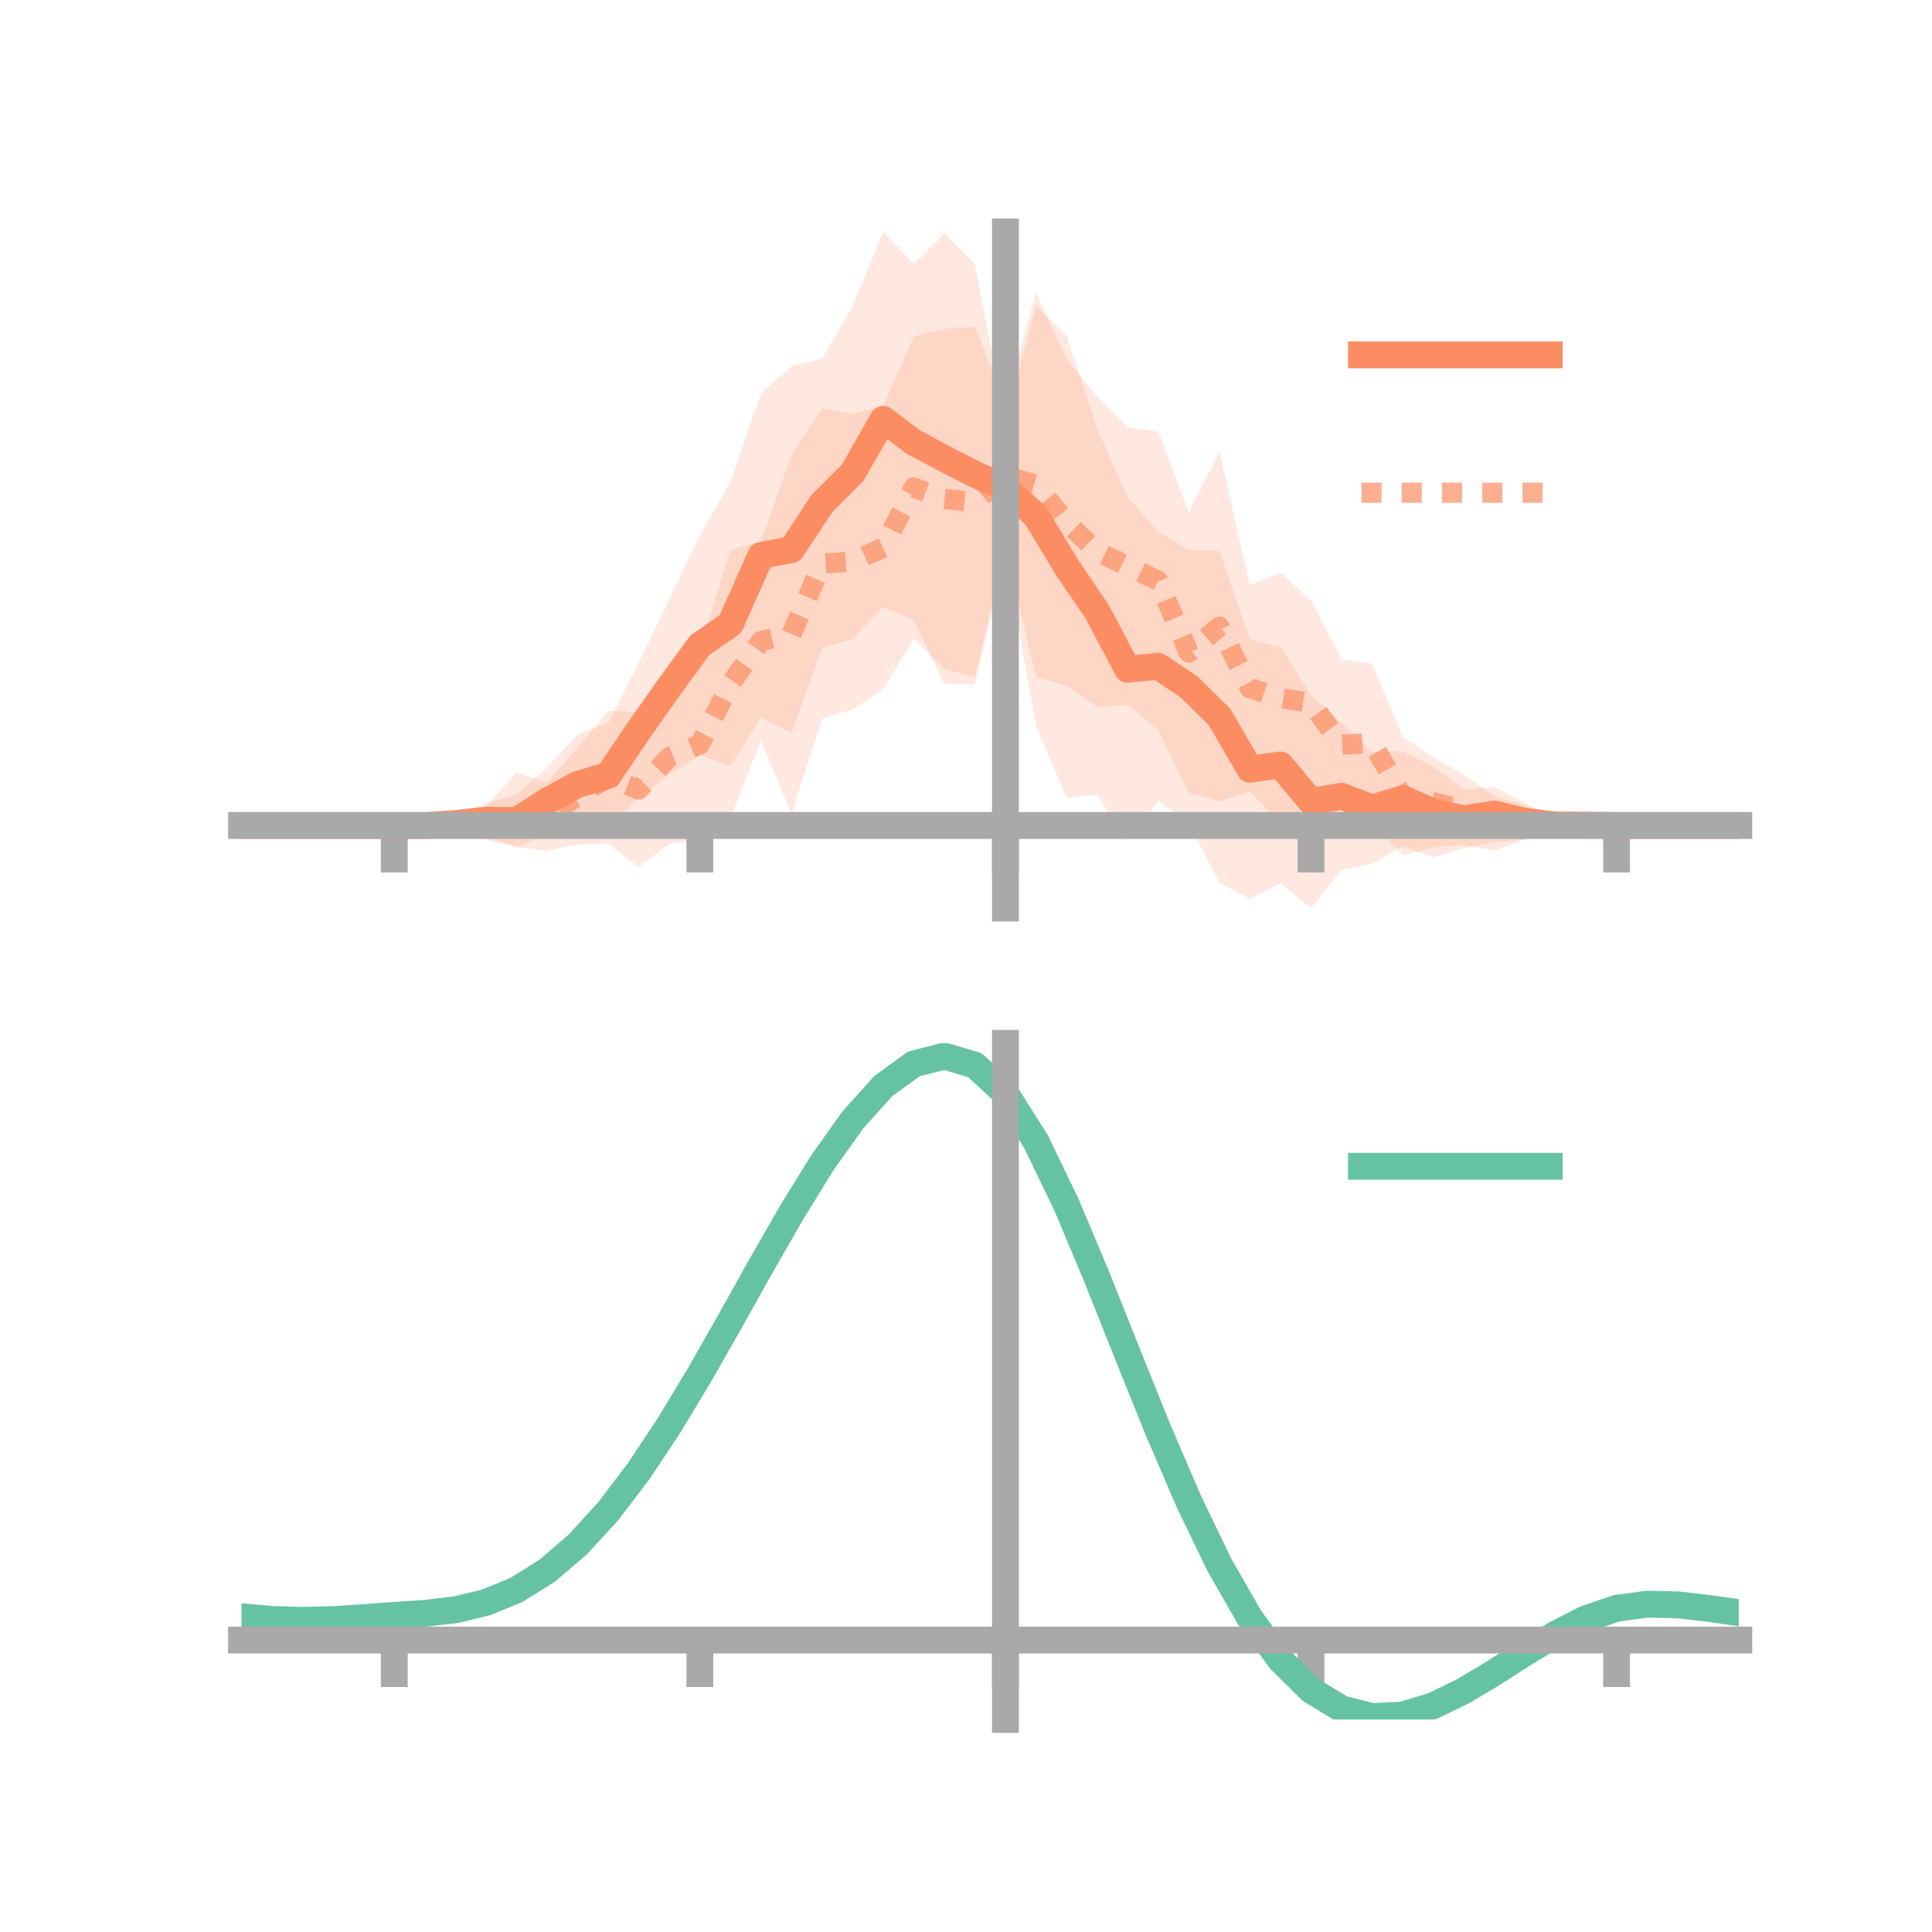 <?xml version="1.0" encoding="utf-8" standalone="no"?>
<!DOCTYPE svg PUBLIC "-//W3C//DTD SVG 1.1//EN"
  "http://www.w3.org/Graphics/SVG/1.1/DTD/svg11.dtd">
<!-- Created with matplotlib (https://matplotlib.org/) -->
<svg height="144pt" version="1.1" viewBox="0 0 144 144" width="144pt" xmlns="http://www.w3.org/2000/svg" xmlns:xlink="http://www.w3.org/1999/xlink">
 <defs>
  <style type="text/css">*{stroke-linecap:butt;stroke-linejoin:round;}</style>
 </defs>
 <g id="figure_1">
  <g id="patch_1">
   <path d="M 0 144 
L 144 144 
L 144 0 
L 0 0 
z
" style="fill:none;"/>
  </g>
  <g id="axes_1">
   <g id="patch_2">
    <path d="M 18 67.68 
L 129.6 67.68 
L 129.6 17.28 
L 18 17.28 
z
" style="fill:none;"/>
   </g>
   <g id="PolyCollection_1">
    <path clip-path="url(#pb3a088944c)" d="M 18 61.526 
L 18 61.526 
L 20.278 61.526 
L 22.555 61.526 
L 24.833 61.526 
L 27.11 61.526 
L 29.388 61.526 
L 31.665 61.481 
L 33.943 60.842 
L 36.22 59.856 
L 38.498 59.248 
L 40.776 57.198 
L 43.053 54.766 
L 45.331 53.875 
L 47.608 49.406 
L 49.886 44.674 
L 52.163 39.889 
L 54.441 35.931 
L 56.718 29.32 
L 58.996 27.302 
L 61.273 26.725 
L 63.551 22.852 
L 65.829 17.28 
L 68.106 19.683 
L 70.384 17.382 
L 72.661 19.693 
L 74.939 31.439 
L 77.216 22.795 
L 79.494 25.018 
L 81.771 31.934 
L 84.049 37.065 
L 86.327 39.632 
L 88.604 41.016 
L 90.882 41.043 
L 93.159 47.67 
L 95.437 48.206 
L 97.714 51.798 
L 99.992 53.849 
L 102.269 56.064 
L 104.547 55.98 
L 106.824 57.152 
L 109.102 58.836 
L 111.38 58.623 
L 113.657 59.851 
L 115.935 61.007 
L 118.212 61.364 
L 120.49 61.526 
L 122.767 61.526 
L 125.045 61.526 
L 127.322 61.526 
L 129.6 61.526 
L 129.6 61.526 
L 129.6 61.526 
L 127.322 61.526 
L 125.045 61.526 
L 122.767 61.526 
L 120.49 61.526 
L 118.212 61.645 
L 115.935 61.971 
L 113.657 62.583 
L 111.38 62.731 
L 109.102 63.231 
L 106.824 63.887 
L 104.547 63.09 
L 102.269 64.383 
L 99.992 64.843 
L 97.714 67.68 
L 95.437 65.828 
L 93.159 66.999 
L 90.882 65.787 
L 88.604 61.352 
L 86.327 59.693 
L 84.049 62.71 
L 81.771 59.233 
L 79.494 59.458 
L 77.216 54.117 
L 74.939 41.302 
L 72.661 51.007 
L 70.384 50.981 
L 68.106 46.257 
L 65.829 45.233 
L 63.551 47.621 
L 61.273 48.301 
L 58.996 54.619 
L 56.718 53.484 
L 54.441 57.095 
L 52.163 56.281 
L 49.886 57.729 
L 47.608 59.474 
L 45.331 61.716 
L 43.053 62.178 
L 40.776 62.222 
L 38.498 63.088 
L 36.22 62.396 
L 33.943 61.935 
L 31.665 61.583 
L 29.388 61.526 
L 27.11 61.526 
L 24.833 61.526 
L 22.555 61.526 
L 20.278 61.526 
L 18 61.526 
z
" style="fill:#fc8d62;fill-opacity:0.2;"/>
   </g>
   <g id="PolyCollection_2">
    <path clip-path="url(#pb3a088944c)" d="M 18 61.526 
L 18 61.526 
L 20.278 61.526 
L 22.555 61.526 
L 24.833 61.526 
L 27.11 61.526 
L 29.388 61.526 
L 31.665 61.289 
L 33.943 60.86 
L 36.22 60.105 
L 38.498 57.598 
L 40.776 58.33 
L 43.053 55.721 
L 45.331 52.973 
L 47.608 53.07 
L 49.886 49.955 
L 52.163 48.364 
L 54.441 40.983 
L 56.718 40.359 
L 58.996 33.868 
L 61.273 30.422 
L 63.551 30.875 
L 65.829 30.244 
L 68.106 25.067 
L 70.384 24.509 
L 72.661 24.353 
L 74.939 30.135 
L 77.216 21.815 
L 79.494 26.765 
L 81.771 29.554 
L 84.049 31.853 
L 86.327 32.161 
L 88.604 38.202 
L 90.882 33.67 
L 93.159 43.575 
L 95.437 42.707 
L 97.714 44.753 
L 99.992 49.159 
L 102.269 49.456 
L 104.547 54.912 
L 106.824 56.443 
L 109.102 57.727 
L 111.38 59.351 
L 113.657 60.007 
L 115.935 60.876 
L 118.212 61.013 
L 120.49 61.526 
L 122.767 61.526 
L 125.045 61.526 
L 127.322 61.526 
L 129.6 61.526 
L 129.6 61.526 
L 129.6 61.526 
L 127.322 61.526 
L 125.045 61.526 
L 122.767 61.526 
L 120.49 61.526 
L 118.212 61.888 
L 115.935 62.045 
L 113.657 62.571 
L 111.38 63.394 
L 109.102 62.966 
L 106.824 63.169 
L 104.547 63.731 
L 102.269 61.296 
L 99.992 61.853 
L 97.714 60.041 
L 95.437 61.354 
L 93.159 59.014 
L 90.882 59.726 
L 88.604 59.081 
L 86.327 54.423 
L 84.049 52.538 
L 81.771 52.688 
L 79.494 51.105 
L 77.216 50.441 
L 74.939 40.813 
L 72.661 50.49 
L 70.384 49.871 
L 68.106 47.604 
L 65.829 51.384 
L 63.551 52.867 
L 61.273 53.573 
L 58.996 60.658 
L 56.718 55.196 
L 54.441 60.972 
L 52.163 62.605 
L 49.886 62.893 
L 47.608 64.633 
L 45.331 62.89 
L 43.053 62.955 
L 40.776 63.377 
L 38.498 63.159 
L 36.22 62.562 
L 33.943 62.057 
L 31.665 61.834 
L 29.388 61.526 
L 27.11 61.526 
L 24.833 61.526 
L 22.555 61.526 
L 20.278 61.526 
L 18 61.526 
z
" style="fill:#fc8d62;fill-opacity:0.2;"/>
   </g>
   <g id="matplotlib.axis_1">
    <g id="xtick_1">
     <g id="line2d_1">
      <defs>
       <path d="M 0 0 
L 0 3.5 
" id="ma4d1e58139" style="stroke:#a9a9a9;stroke-width:2;"/>
      </defs>
      <g>
       <use style="fill:#a9a9a9;stroke:#a9a9a9;stroke-width:2;" x="29.388" xlink:href="#ma4d1e58139" y="61.526"/>
      </g>
     </g>
    </g>
    <g id="xtick_2">
     <g id="line2d_2">
      <g>
       <use style="fill:#a9a9a9;stroke:#a9a9a9;stroke-width:2;" x="52.163" xlink:href="#ma4d1e58139" y="61.526"/>
      </g>
     </g>
    </g>
    <g id="xtick_3">
     <g id="line2d_3">
      <g>
       <use style="fill:#a9a9a9;stroke:#a9a9a9;stroke-width:2;" x="74.939" xlink:href="#ma4d1e58139" y="61.526"/>
      </g>
     </g>
    </g>
    <g id="xtick_4">
     <g id="line2d_4">
      <g>
       <use style="fill:#a9a9a9;stroke:#a9a9a9;stroke-width:2;" x="97.714" xlink:href="#ma4d1e58139" y="61.526"/>
      </g>
     </g>
    </g>
    <g id="xtick_5">
     <g id="line2d_5">
      <g>
       <use style="fill:#a9a9a9;stroke:#a9a9a9;stroke-width:2;" x="120.49" xlink:href="#ma4d1e58139" y="61.526"/>
      </g>
     </g>
    </g>
   </g>
   <g id="matplotlib.axis_2"/>
   <g id="line2d_6">
    <path clip-path="url(#pb3a088944c)" d="M 18 61.526 
L 20.278 61.526 
L 22.555 61.526 
L 24.833 61.526 
L 27.11 61.526 
L 29.388 61.526 
L 31.665 61.532 
L 33.943 61.389 
L 36.22 61.126 
L 38.498 61.168 
L 40.776 59.71 
L 43.053 58.472 
L 45.331 57.796 
L 47.608 54.44 
L 49.886 51.201 
L 52.163 48.085 
L 54.441 46.513 
L 56.718 41.402 
L 58.996 40.961 
L 61.273 37.513 
L 63.551 35.237 
L 65.829 31.257 
L 68.106 32.97 
L 70.384 34.181 
L 72.661 35.35 
L 74.939 36.371 
L 77.216 38.456 
L 79.494 42.238 
L 81.771 45.583 
L 84.049 49.888 
L 86.327 49.662 
L 88.604 51.184 
L 90.882 53.415 
L 93.159 57.334 
L 95.437 57.017 
L 97.714 59.739 
L 99.992 59.346 
L 102.269 60.223 
L 104.547 59.535 
L 106.824 60.52 
L 109.102 61.033 
L 111.38 60.677 
L 113.657 61.217 
L 115.935 61.489 
L 118.212 61.504 
L 120.49 61.526 
L 122.767 61.526 
L 125.045 61.526 
L 127.322 61.526 
L 129.6 61.526 
" style="fill:none;stroke:#fc8d62;stroke-linecap:square;stroke-width:2;"/>
   </g>
   <g id="line2d_7">
    <path clip-path="url(#pb3a088944c)" d="M 18 61.526 
L 20.278 61.526 
L 22.555 61.526 
L 24.833 61.526 
L 27.11 61.526 
L 29.388 61.526 
L 31.665 61.561 
L 33.943 61.458 
L 36.22 61.333 
L 38.498 60.379 
L 40.776 60.854 
L 43.053 59.338 
L 45.331 57.931 
L 47.608 58.851 
L 49.886 56.424 
L 52.163 55.484 
L 54.441 50.977 
L 56.718 47.778 
L 58.996 47.263 
L 61.273 41.997 
L 63.551 41.871 
L 65.829 40.814 
L 68.106 36.336 
L 70.384 37.19 
L 72.661 37.421 
L 74.939 35.474 
L 77.216 36.128 
L 79.494 38.935 
L 81.771 41.121 
L 84.049 42.196 
L 86.327 43.292 
L 88.604 48.641 
L 90.882 46.698 
L 93.159 51.295 
L 95.437 52.03 
L 97.714 52.397 
L 99.992 55.506 
L 102.269 55.376 
L 104.547 59.321 
L 106.824 59.806 
L 109.102 60.347 
L 111.38 61.373 
L 113.657 61.289 
L 115.935 61.46 
L 118.212 61.45 
L 120.49 61.526 
L 122.767 61.526 
L 125.045 61.526 
L 127.322 61.526 
L 129.6 61.526 
" style="fill:none;stroke:#fc8d62;stroke-dasharray:1.5,1.5;stroke-dashoffset:0;stroke-opacity:0.7;stroke-width:1.5;"/>
   </g>
   <g id="patch_3">
    <path d="M 74.939 67.68 
L 74.939 17.28 
" style="fill:none;stroke:#a9a9a9;stroke-linecap:square;stroke-linejoin:miter;stroke-width:2;"/>
   </g>
   <g id="patch_4">
    <path d="M 129.6 67.68 
L 129.6 17.28 
" style="fill:none;"/>
   </g>
   <g id="patch_5">
    <path d="M 18 61.526 
L 129.6 61.526 
" style="fill:none;stroke:#a9a9a9;stroke-linecap:square;stroke-linejoin:miter;stroke-width:2;"/>
   </g>
   <g id="patch_6">
    <path d="M 18 17.28 
L 129.6 17.28 
" style="fill:none;"/>
   </g>
   <g id="legend_1">
    <g id="line2d_8">
     <path d="M 101.475 26.449 
L 115.475 26.449 
" style="fill:none;stroke:#fc8d62;stroke-linecap:square;stroke-width:2;"/>
    </g>
    <g id="line2d_9"/>
    <g id="text_1">
     <!--   -->
     <g transform="translate(121.075 28.899)scale(0.07 -0.07)">
      <defs>
       <path id="DejaVuSans-32"/>
      </defs>
      <use xlink:href="#DejaVuSans-32"/>
     </g>
    </g>
    <g id="line2d_10">
     <path d="M 101.475 36.724 
L 115.475 36.724 
" style="fill:none;stroke:#fc8d62;stroke-dasharray:1.5,1.5;stroke-dashoffset:0;stroke-opacity:0.7;stroke-width:1.5;"/>
    </g>
    <g id="line2d_11"/>
    <g id="text_2">
     <!--   -->
     <g transform="translate(121.075 39.174)scale(0.07 -0.07)">
      <use xlink:href="#DejaVuSans-32"/>
     </g>
    </g>
   </g>
  </g>
  <g id="axes_2">
   <g id="patch_7">
    <path d="M 18 128.16 
L 129.6 128.16 
L 129.6 77.76 
L 18 77.76 
z
" style="fill:none;"/>
   </g>
   <g id="PolyCollection_3">
    <path clip-path="url(#p204197c391)" d="M 18 120.544 
L 18 120.462 
L 20.278 120.672 
L 22.555 120.743 
L 24.833 120.679 
L 27.11 120.523 
L 29.388 120.345 
L 31.665 120.189 
L 33.943 119.917 
L 36.22 119.368 
L 38.498 118.417 
L 40.776 116.971 
L 43.053 114.982 
L 45.331 112.439 
L 47.608 109.375 
L 49.886 105.857 
L 52.163 101.985 
L 54.441 97.888 
L 56.718 93.722 
L 58.996 89.661 
L 61.273 85.893 
L 63.551 82.618 
L 65.829 80.037 
L 68.106 78.353 
L 70.384 77.76 
L 72.661 78.445 
L 74.939 80.574 
L 77.216 84.226 
L 79.494 89.024 
L 81.771 94.529 
L 84.049 100.334 
L 86.327 106.081 
L 88.604 111.469 
L 90.882 116.266 
L 93.159 120.303 
L 95.437 123.476 
L 97.714 125.749 
L 99.992 127.143 
L 102.269 127.729 
L 104.547 127.616 
L 106.824 126.939 
L 109.102 125.849 
L 111.38 124.505 
L 113.657 123.071 
L 115.935 121.705 
L 118.212 120.56 
L 120.49 119.787 
L 122.767 119.484 
L 125.045 119.542 
L 127.322 119.808 
L 129.6 120.15 
L 129.6 120.257 
L 129.6 120.257 
L 127.322 119.94 
L 125.045 119.693 
L 122.767 119.646 
L 120.49 119.955 
L 118.212 120.739 
L 115.935 121.914 
L 113.657 123.327 
L 111.38 124.814 
L 109.102 126.206 
L 106.824 127.334 
L 104.547 128.035 
L 102.269 128.16 
L 99.992 127.583 
L 97.714 126.209 
L 95.437 123.983 
L 93.159 120.896 
L 90.882 116.984 
L 88.604 112.342 
L 86.327 107.127 
L 84.049 101.561 
L 81.771 95.935 
L 79.494 90.594 
L 77.216 85.938 
L 74.939 82.394 
L 72.661 80.334 
L 70.384 79.675 
L 68.106 80.251 
L 65.829 81.875 
L 63.551 84.358 
L 61.273 87.501 
L 58.996 91.11 
L 56.718 94.994 
L 54.441 98.971 
L 52.163 102.878 
L 49.886 106.568 
L 47.608 109.92 
L 45.331 112.842 
L 43.053 115.273 
L 40.776 117.185 
L 38.498 118.584 
L 36.22 119.512 
L 33.943 120.048 
L 31.665 120.31 
L 29.388 120.454 
L 27.11 120.615 
L 24.833 120.753 
L 22.555 120.803 
L 20.278 120.734 
L 18 120.544 
z
" style="fill:#66c2a5;fill-opacity:0.2;"/>
   </g>
   <g id="matplotlib.axis_3">
    <g id="xtick_6">
     <g id="line2d_12">
      <g>
       <use style="fill:#a9a9a9;stroke:#a9a9a9;stroke-width:2;" x="29.388" xlink:href="#ma4d1e58139" y="122.242"/>
      </g>
     </g>
    </g>
    <g id="xtick_7">
     <g id="line2d_13">
      <g>
       <use style="fill:#a9a9a9;stroke:#a9a9a9;stroke-width:2;" x="52.163" xlink:href="#ma4d1e58139" y="122.242"/>
      </g>
     </g>
    </g>
    <g id="xtick_8">
     <g id="line2d_14">
      <g>
       <use style="fill:#a9a9a9;stroke:#a9a9a9;stroke-width:2;" x="74.939" xlink:href="#ma4d1e58139" y="122.242"/>
      </g>
     </g>
    </g>
    <g id="xtick_9">
     <g id="line2d_15">
      <g>
       <use style="fill:#a9a9a9;stroke:#a9a9a9;stroke-width:2;" x="97.714" xlink:href="#ma4d1e58139" y="122.242"/>
      </g>
     </g>
    </g>
    <g id="xtick_10">
     <g id="line2d_16">
      <g>
       <use style="fill:#a9a9a9;stroke:#a9a9a9;stroke-width:2;" x="120.49" xlink:href="#ma4d1e58139" y="122.242"/>
      </g>
     </g>
    </g>
   </g>
   <g id="matplotlib.axis_4"/>
   <g id="line2d_17">
    <path clip-path="url(#p204197c391)" d="M 18 120.503 
L 20.278 120.703 
L 22.555 120.773 
L 24.833 120.716 
L 27.11 120.569 
L 29.388 120.399 
L 31.665 120.25 
L 33.943 119.983 
L 36.22 119.44 
L 38.498 118.5 
L 40.776 117.078 
L 43.053 115.127 
L 45.331 112.641 
L 47.608 109.647 
L 49.886 106.212 
L 52.163 102.431 
L 54.441 98.43 
L 56.718 94.358 
L 58.996 90.385 
L 61.273 86.697 
L 63.551 83.488 
L 65.829 80.956 
L 68.106 79.302 
L 70.384 78.718 
L 72.661 79.389 
L 74.939 81.484 
L 77.216 85.082 
L 79.494 89.809 
L 81.771 95.232 
L 84.049 100.948 
L 86.327 106.604 
L 88.604 111.906 
L 90.882 116.625 
L 93.159 120.599 
L 95.437 123.73 
L 97.714 125.979 
L 99.992 127.363 
L 102.269 127.945 
L 104.547 127.826 
L 106.824 127.137 
L 109.102 126.027 
L 111.38 124.659 
L 113.657 123.199 
L 115.935 121.809 
L 118.212 120.65 
L 120.49 119.871 
L 122.767 119.565 
L 125.045 119.617 
L 127.322 119.874 
L 129.6 120.203 
" style="fill:none;stroke:#66c2a5;stroke-linecap:square;stroke-width:2;"/>
   </g>
   <g id="patch_8">
    <path d="M 74.939 128.16 
L 74.939 77.76 
" style="fill:none;stroke:#a9a9a9;stroke-linecap:square;stroke-linejoin:miter;stroke-width:2;"/>
   </g>
   <g id="patch_9">
    <path d="M 129.6 128.16 
L 129.6 77.76 
" style="fill:none;"/>
   </g>
   <g id="patch_10">
    <path d="M 18 122.242 
L 129.6 122.242 
" style="fill:none;stroke:#a9a9a9;stroke-linecap:square;stroke-linejoin:miter;stroke-width:2;"/>
   </g>
   <g id="patch_11">
    <path d="M 18 77.76 
L 129.6 77.76 
" style="fill:none;"/>
   </g>
   <g id="legend_2">
    <g id="line2d_18">
     <path d="M 101.475 86.929 
L 115.475 86.929 
" style="fill:none;stroke:#66c2a5;stroke-linecap:square;stroke-width:2;"/>
    </g>
    <g id="line2d_19"/>
    <g id="text_3">
     <!--   -->
     <g transform="translate(121.075 89.379)scale(0.07 -0.07)">
      <use xlink:href="#DejaVuSans-32"/>
     </g>
    </g>
   </g>
  </g>
 </g>
 <defs>
  <clipPath id="pb3a088944c">
   <rect height="50.4" width="111.6" x="18" y="17.28"/>
  </clipPath>
  <clipPath id="p204197c391">
   <rect height="50.4" width="111.6" x="18" y="77.76"/>
  </clipPath>
 </defs>
</svg>
